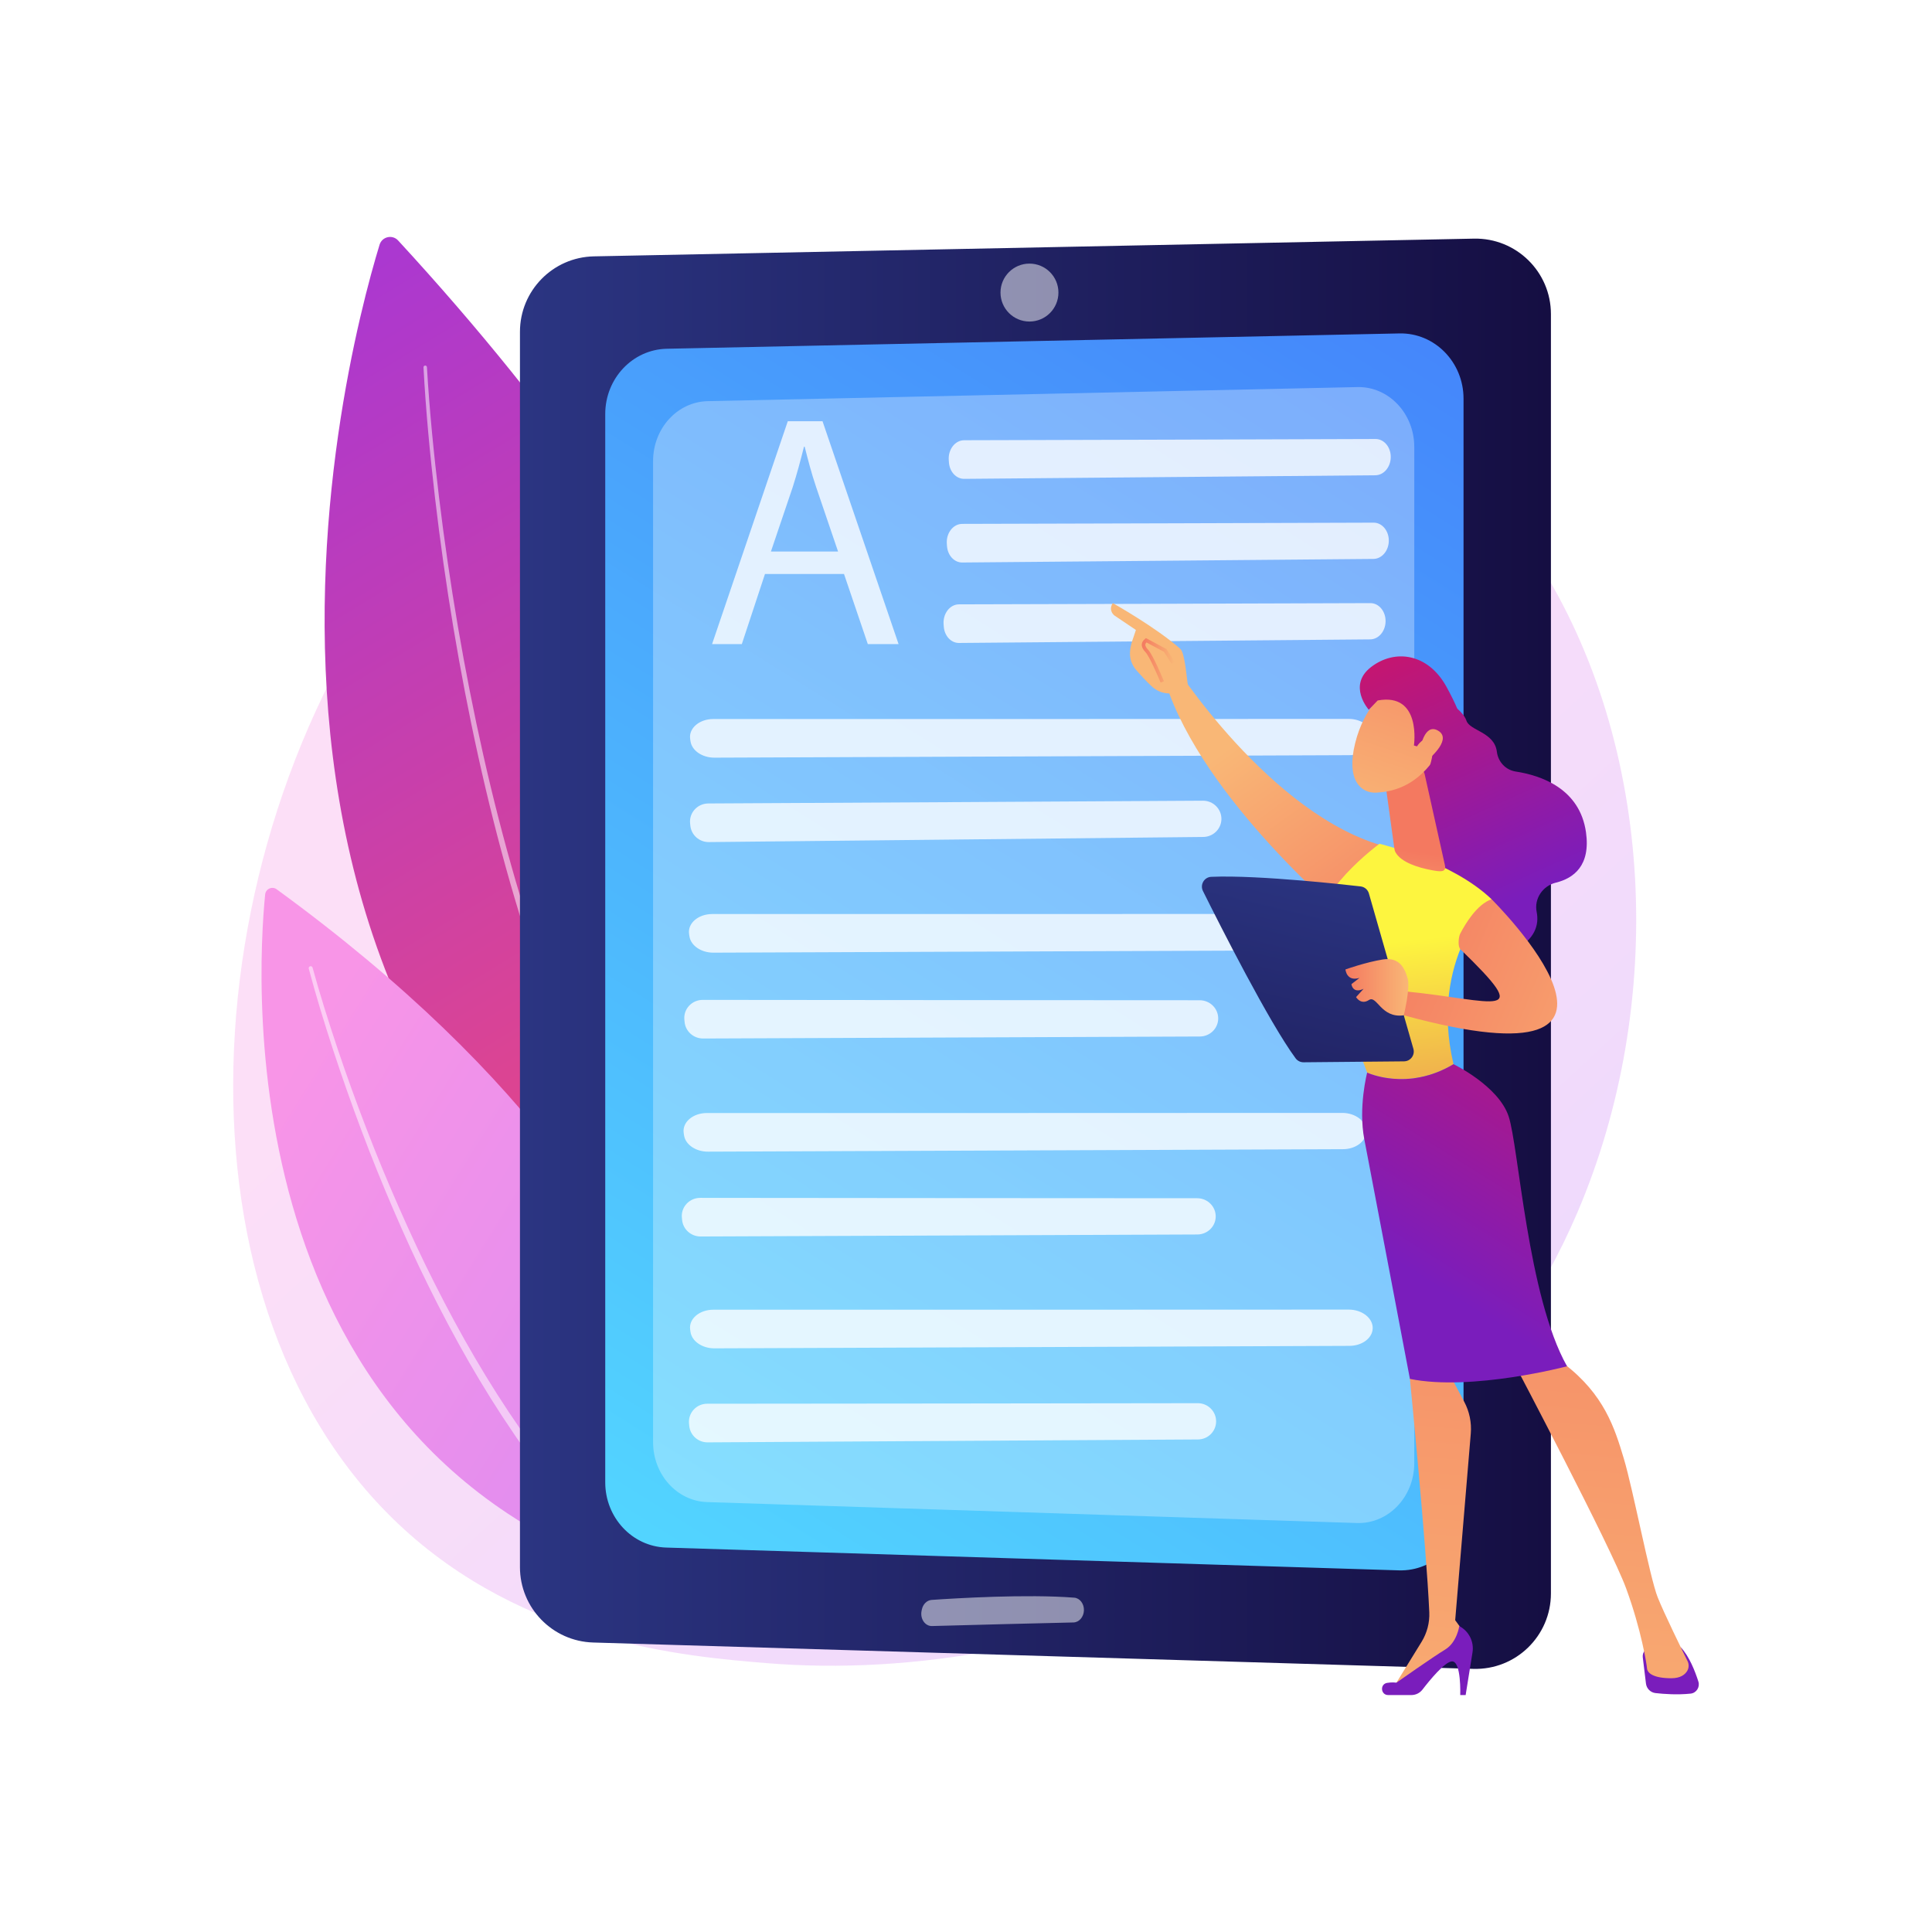 <?xml version="1.0" encoding="utf-8"?>
<!-- Generator: Adobe Illustrator 27.5.0, SVG Export Plug-In . SVG Version: 6.00 Build 0)  -->
<svg version="1.1" xmlns="http://www.w3.org/2000/svg" xmlns:xlink="http://www.w3.org/1999/xlink" x="0px" y="0px"
	 viewBox="0 0 3710 3710" style="enable-background:new 0 0 3710 3710;" xml:space="preserve">
<g id="Background">
	<g>
		<g>
			<rect style="fill:#FFFFFF;" width="3710" height="3710"/>
		</g>
	</g>
</g>
<g id="Illustration">
	<g>
		<linearGradient id="SVGID_1_" gradientUnits="userSpaceOnUse" x1="3305.84" y1="3550.147" x2="1319.516" y2="1406.178">
			<stop  offset="0" style="stop-color:#B37CFF"/>
			<stop  offset="1" style="stop-color:#F895E7"/>
		</linearGradient>
		<path style="opacity:0.3;fill:url(#SVGID_1_);" d="M3029.033,2328.379c-272.935,637.954-993.397,911.971-1557.889,865.25
			c-154.13-12.756-464.241-38.423-706.379-267.405c-465.009-439.745-393.393-1358.934,51.754-1900.102
			c57.326-69.691,454.126-536.615,1072.465-530.365c452.714,4.576,770.47,260.308,809.108,292.168
			c48.81,40.247,156.465,135.886,253.489,287.612C3179.551,1432.041,3199.59,1929.721,3029.033,2328.379z"/>
		<g>
			
				<linearGradient id="SVGID_00000053522530088787697150000015875239498661850519_" gradientUnits="userSpaceOnUse" x1="416.8" y1="547.345" x2="1553.423" y2="2414.03">
				<stop  offset="0" style="stop-color:#A737D5"/>
				<stop  offset="1" style="stop-color:#EF497A"/>
			</linearGradient>
			<path style="fill:url(#SVGID_00000053522530088787697150000015875239498661850519_);" d="M728.872,469.969
				c-72.664,238.27-438.9,1642.131,816.729,2222.432c0,0,479.022-862.147-781.092-2230.621
				C753.485,449.809,733.619,454.402,728.872,469.969z"/>
			<path style="opacity:0.52;fill:#FFFFFF;" d="M819.85,705.151c4.872,83.472,13.239,166.876,23.241,249.967
				c10.075,83.108,22.158,165.971,36.293,248.476c28.33,164.977,64.471,328.692,111.211,489.361
				c46.893,160.529,104.198,318.335,178.023,468.269c18.328,37.529,38.079,74.337,58.744,110.59
				c20.619,36.288,42.623,71.769,65.94,106.335c46.358,69.318,98.697,134.594,156.945,194.024l0.048,0.049
				c3.034,3.095,2.984,8.063-0.111,11.096c-3.095,3.033-8.063,2.984-11.097-0.11l-0.024-0.027
				c-58.785-60.514-111.395-126.772-157.862-196.928c-23.374-34.99-45.397-70.864-66.004-107.512
				c-20.655-36.617-40.371-73.763-58.64-111.602c-73.591-151.178-130.382-309.859-176.695-471.083
				c-46.154-161.362-81.627-325.583-109.264-490.979c-13.788-82.713-25.516-165.761-35.231-249.041
				c-9.645-83.297-17.643-166.745-22.158-250.58c-0.098-1.833,1.307-3.399,3.14-3.498c1.833-0.099,3.399,1.308,3.497,3.14
				L819.85,705.151z"/>
		</g>
		<g>
			
				<linearGradient id="SVGID_00000059297393896983831340000002223312345598103739_" gradientUnits="userSpaceOnUse" x1="2864.518" y1="3622.36" x2="488.894" y2="2142.687">
				<stop  offset="0" style="stop-color:#B37CFF"/>
				<stop  offset="1" style="stop-color:#F895E7"/>
			</linearGradient>
			<path style="fill:url(#SVGID_00000059297393896983831340000002223312345598103739_);" d="M509.176,1717.602
				c-16.381,164.233-72.681,1123.867,818.334,1338.45c0,0,199.695-622.221-796.237-1348.383
				C522.561,1701.317,510.247,1706.873,509.176,1717.602z"/>
			<path style="opacity:0.52;fill:#FFFFFF;" d="M600.264,1858.225c14.322,52.236,30.759,104.054,47.958,155.506
				c17.302,51.442,35.763,102.493,55.254,153.135c19.456,50.658,40.182,100.821,61.995,150.488
				c21.898,49.624,44.63,98.891,69.169,147.243c48.755,96.829,102.909,191.012,164.737,279.863
				c7.473,11.285,15.78,21.968,23.652,32.961l11.957,16.383c3.98,5.465,8.278,10.683,12.4,16.038
				c8.38,10.6,16.536,21.385,25.096,31.833l26.11,30.978c35.525,40.659,73.282,79.305,113.777,114.815l0.09,0.08
				c3.718,3.259,4.09,8.914,0.83,12.632c-3.259,3.717-8.915,4.088-12.633,0.829l-0.053-0.045
				c-40.965-36.492-78.967-76.025-114.611-117.481l-26.172-31.555c-8.571-10.635-16.727-21.594-25.11-32.372
				c-4.122-5.442-8.421-10.755-12.396-16.302l-11.94-16.63c-7.857-11.157-16.155-22.011-23.6-33.446
				c-61.641-90.096-115.335-185.25-163.539-282.896c-24.264-48.762-46.689-98.396-68.268-148.363
				c-21.492-50.007-41.88-100.483-60.989-151.431c-19.141-50.936-37.241-102.257-54.177-153.96
				c-16.842-51.749-32.875-103.696-46.875-156.391c-0.539-2.023,0.667-4.101,2.69-4.637c2.014-0.536,4.08,0.654,4.63,2.661
				L600.264,1858.225z"/>
		</g>
		<g>
			
				<linearGradient id="SVGID_00000047744934526263079580000000801642066369549744_" gradientUnits="userSpaceOnUse" x1="998.469" y1="1831.498" x2="2978.221" y2="1831.498">
				<stop  offset="0" style="stop-color:#2B3582"/>
				<stop  offset="1" style="stop-color:#150E42"/>
			</linearGradient>
			<path style="fill:url(#SVGID_00000047744934526263079580000000801642066369549744_);" d="M2828.988,3204.715l-1689.961-50.617
				c-78.299-2.345-140.557-66.496-140.557-144.83V637.148c0-78.886,63.107-143.277,141.977-144.866l1689.961-34.038
				c81.149-1.634,147.813,63.7,147.813,144.866v2456.775C2978.221,3141.608,2910.675,3207.162,2828.988,3204.715z"/>
			
				<linearGradient id="SVGID_00000127729203959052909570000012332918717680094863_" gradientUnits="userSpaceOnUse" x1="1208.386" y1="3086.949" x2="4057.376" y2="-1469.945">
				<stop  offset="0" style="stop-color:#53D8FF"/>
				<stop  offset="1" style="stop-color:#3840F7"/>
			</linearGradient>
			<path style="fill:url(#SVGID_00000127729203959052909570000012332918717680094863_);" d="M2686.176,3015.548l-1406.92-43.776
				c-65.185-2.028-117.016-57.509-117.016-125.256V794.998c0-68.224,52.538-123.913,118.198-125.287l1406.92-29.438
				c67.558-1.414,123.057,55.091,123.057,125.287v2124.732C2810.415,2960.97,2754.181,3017.664,2686.176,3015.548z"/>
			<g style="opacity:0.3;">
				<path style="fill:#FFFFFF;" d="M2605.637,2924.641l-1247.76-40.201c-57.811-1.863-103.779-52.813-103.779-115.029V885.4
					c0-62.654,46.594-113.795,104.827-115.057l1247.76-27.034c59.915-1.298,109.136,50.593,109.136,115.057v1951.247
					C2715.821,2874.52,2665.949,2926.584,2605.637,2924.641z"/>
			</g>
			<path style="opacity:0.5;fill:#FFFFFF;" d="M2081.447,3092.542L2081.447,3092.542c-0.477,12.665-9.307,22.792-20.143,23.047
				c-53.495,1.26-204.19,4.851-271.553,6.881c-13.281,0.402-23.155-13.921-20.07-29.071l0.528-2.585
				c2.108-10.335,9.776-17.887,18.828-18.515c45.603-3.159,183.159-11.5,273.819-4.288
				C2073.745,3068.877,2081.927,3079.773,2081.447,3092.542z"/>
			<circle style="opacity:0.5;fill:#FFFFFF;" cx="1976.874" cy="561.821" r="55.619"/>
			<g>
				<g>
					<path style="opacity:0.78;fill:#FFFFFF;" d="M1847.717,1006.012c136.012-0.217,658.158-1.921,790.009-2.356
						c16.631-0.055,29.831,16.187,29.17,35.85l0,0c-0.629,18.717-13.658,33.641-29.489,33.778l-789.652,6.884
						c-15.21,0.133-27.885-13.463-29.24-31.365l-0.343-4.529C1816.623,1023.804,1830.325,1006.039,1847.717,1006.012z"/>
				</g>
				<g>
					<path style="opacity:0.78;fill:#FFFFFF;" d="M1851.446,845.378c136.012-0.217,658.158-1.921,790.009-2.356
						c16.631-0.055,29.831,16.187,29.17,35.85l0,0c-0.629,18.717-13.658,33.641-29.489,33.778l-789.652,6.884
						c-15.21,0.133-27.885-13.463-29.24-31.366l-0.343-4.529C1820.352,863.169,1834.054,845.405,1851.446,845.378z"/>
				</g>
				<g>
					<path style="opacity:0.78;fill:#FFFFFF;" d="M1841.516,1160.524c136.012-0.217,658.158-1.921,790.009-2.356
						c16.631-0.055,29.831,16.187,29.17,35.85l0,0c-0.629,18.717-13.658,33.641-29.489,33.778l-789.652,6.884
						c-15.21,0.133-27.885-13.463-29.24-31.366l-0.343-4.529C1810.422,1178.316,1824.124,1160.551,1841.516,1160.524z"/>
				</g>
				<g>
					<path style="opacity:0.78;fill:#FFFFFF;" d="M1369.847,1380.722c210.06,0.151,1016.445-0.142,1220.071-0.219
						c25.685-0.01,46.533,16.274,46.073,35.943l0,0c-0.439,18.722-20.136,33.617-44.583,33.712l-1219.391,4.751
						c-23.488,0.091-43.451-13.544-46.053-31.457l-0.658-4.532C1322.329,1398.437,1342.985,1380.703,1369.847,1380.722z"/>
				</g>
				<g>
					<path style="opacity:0.78;fill:#FFFFFF;" d="M1360.141,1542.884c163.509-0.726,791.201-4.387,949.704-5.315
						c19.993-0.117,36.112,16.078,35.621,35.746l0,0c-0.468,18.722-15.901,33.696-34.931,33.893l-949.205,9.843
						c-18.284,0.19-33.731-13.361-35.636-31.26l-0.482-4.528C1323.034,1560.795,1339.233,1542.977,1360.141,1542.884z"/>
				</g>
				<g>
					<path style="opacity:0.78;fill:#FFFFFF;" d="M1367.781,1755.207c210.06,0.151,1016.445-0.142,1220.071-0.22
						c25.685-0.01,46.534,16.274,46.073,35.943l0,0c-0.438,18.722-20.136,33.617-44.583,33.712l-1219.391,4.751
						c-23.488,0.091-43.451-13.544-46.053-31.457l-0.658-4.532C1320.263,1772.922,1340.92,1755.188,1367.781,1755.207z"/>
				</g>
				<g>
					<path style="opacity:0.78;fill:#FFFFFF;" d="M1349.505,1920.069c164.282,0.306,794.943,0.609,954.196,0.682
						c20.087,0.009,36.189,16.305,35.582,35.97l0,0c-0.578,18.718-16.169,33.596-35.29,33.672l-953.721,3.849
						c-18.371,0.074-33.812-13.573-35.623-31.485l-0.458-4.531C1312.12,1937.745,1328.498,1920.029,1349.505,1920.069z"/>
				</g>
				<g>
					<path style="opacity:0.78;fill:#FFFFFF;" d="M1357.424,2137.333c210.06,0.151,1016.445-0.142,1220.071-0.219
						c25.685-0.01,46.533,16.274,46.073,35.943l0,0c-0.439,18.722-20.136,33.616-44.583,33.712l-1219.391,4.751
						c-23.488,0.092-43.451-13.544-46.053-31.457l-0.658-4.531C1309.906,2155.048,1330.563,2137.313,1357.424,2137.333z"/>
				</g>
				<g>
					<path style="opacity:0.78;fill:#FFFFFF;" d="M1344.738,2300.245c164.281,0.307,794.943,0.609,954.196,0.682
						c20.088,0.009,36.189,16.305,35.582,35.97l0,0c-0.578,18.719-16.169,33.595-35.29,33.672l-953.721,3.85
						c-18.371,0.074-33.813-13.573-35.623-31.485l-0.458-4.531C1307.354,2317.921,1323.731,2300.206,1344.738,2300.245z"/>
				</g>
				<path style="opacity:0.78;fill:#FFFFFF;" d="M1369.847,2515.02c210.06,0.151,1016.445-0.142,1220.071-0.22
					c25.685-0.01,46.533,16.274,46.073,35.943l0,0c-0.439,18.722-20.136,33.616-44.583,33.712l-1219.391,4.751
					c-23.488,0.092-43.451-13.544-46.053-31.457l-0.658-4.531C1322.329,2532.735,1342.985,2515.001,1369.847,2515.02z"/>
				<path style="opacity:0.78;fill:#FFFFFF;" d="M1357.963,2695.578c162.207,0.009,784.902-0.831,942.144-1.046
					c19.834-0.027,35.747,16.24,35.167,35.905l0,0c-0.552,18.719-15.933,33.624-34.812,33.736l-941.67,5.577
					c-18.139,0.107-33.399-13.512-35.204-31.42l-0.457-4.53C1321.067,2713.323,1337.221,2695.577,1357.963,2695.578z"/>
			</g>
			<g style="opacity:0.78;">
				<path style="fill:#FFFFFF;" d="M1468.967,1102.249l-44.453,134.627h-57.154l145.424-428.014h66.68l146.057,428.014h-59.058
					l-45.724-134.627H1468.967z M1609.309,1059.066l-41.913-123.197c-9.526-27.94-15.875-53.343-22.227-78.109h-1.27
					c-6.349,25.401-13.334,51.437-21.59,77.475l-41.913,123.831H1609.309z"/>
			</g>
		</g>
		<g>
			<g>
				
					<linearGradient id="SVGID_00000043441482472469962080000000043831317289822342_" gradientUnits="userSpaceOnUse" x1="2672.701" y1="1186.438" x2="2918.798" y2="1728.97">
					<stop  offset="0" style="stop-color:#CE1567"/>
					<stop  offset="1" style="stop-color:#7A1DBC"/>
				</linearGradient>
				<path style="fill:url(#SVGID_00000043441482472469962080000000043831317289822342_);" d="M2765.323,1339.273
					c0,0,42.838,20.837,50.714,44.772c6.32,19.205,53.687,21.681,58.366,59.453c2.416,19.502,16.847,35.12,36.271,38.097
					c48.377,7.415,122.931,32.536,134.86,116.53c9.105,64.111-23.578,88.421-57.878,96.836
					c-25.192,6.18-41.934,30.684-36.838,56.118c4.888,24.395-2.401,52.596-44.664,74.897
					c-94.707,49.974-189.288-118.392-189.288-118.392l-19.383-293.977L2765.323,1339.273z"/>
				
					<linearGradient id="SVGID_00000091005643051973313760000001333342359166418363_" gradientUnits="userSpaceOnUse" x1="-1577.458" y1="1219.359" x2="-1342.713" y2="1753.457" gradientTransform="matrix(0.978 -0.211 0.211 0.978 3676.526 -113.525)">
					<stop  offset="0" style="stop-color:#F9B776"/>
					<stop  offset="1" style="stop-color:#F47960"/>
				</linearGradient>
				<path style="fill:url(#SVGID_00000091005643051973313760000001333342359166418363_);" d="M2249.993,1269.58
					c0,0,189.096,299.097,413.954,356.868c0,0-43.814,124.791-77.632,139.073c0,0-276.638-230.823-347.73-453.441L2249.993,1269.58z
					"/>
				
					<linearGradient id="SVGID_00000148655106040541601220000016946104320072698007_" gradientUnits="userSpaceOnUse" x1="-553.984" y1="1045.181" x2="-672.619" y2="2603.628" gradientTransform="matrix(1 0 0 1 3926.946 0)">
					<stop  offset="0" style="stop-color:#CE1567"/>
					<stop  offset="1" style="stop-color:#7A1DBC"/>
				</linearGradient>
				<path style="fill:url(#SVGID_00000148655106040541601220000016946104320072698007_);" d="M3154.61,3182.605l6.129,50.382
					c1.163,9.558,8.688,17.115,18.254,18.208c16.151,1.845,42.07,3.736,67.428,1.055c11.131-1.177,18.357-12.448,14.966-23.115
					c-6.182-19.449-17.491-48.646-33.797-65.827h-55.889C3161.368,3163.309,3153.362,3172.348,3154.61,3182.605z"/>
				
					<linearGradient id="SVGID_00000075143130154584320770000015266616329083086479_" gradientUnits="userSpaceOnUse" x1="-1227.753" y1="3633.344" x2="-1072.697" y2="1821.118" gradientTransform="matrix(1 0 0 1 3926.946 0)">
					<stop  offset="0" style="stop-color:#F9B776"/>
					<stop  offset="1" style="stop-color:#F47960"/>
				</linearGradient>
				<path style="fill:url(#SVGID_00000075143130154584320770000015266616329083086479_);" d="M2716.866,2592.413l-9.433,55.491
					c0,0,31.59,319.981,37.209,447.973c0.881,20.067-4.311,39.897-14.843,57l-54.93,89.201l139.603-82.378l2.779-17.036
					l-22.853-31.422l29.934-358.458c1.759-21.058-2.587-42.177-12.516-60.83l-28.876-54.247L2716.866,2592.413z"/>
				
					<linearGradient id="SVGID_00000139295092533095227100000003653949726090673843_" gradientUnits="userSpaceOnUse" x1="-1018.774" y1="1009.79" x2="-1137.409" y2="2568.231" gradientTransform="matrix(1 0 0 1 3926.946 0)">
					<stop  offset="0" style="stop-color:#CE1567"/>
					<stop  offset="1" style="stop-color:#7A1DBC"/>
				</linearGradient>
				<path style="fill:url(#SVGID_00000139295092533095227100000003653949726090673843_);" d="M2665.676,3255h44.55
					c8.339,0,16.203-3.829,21.289-10.437c13.888-18.046,42.663-53.254,56.422-54.173c18.522-1.237,16.153,64.61,16.153,64.61h10.383
					l13.151-81.823c3.309-20.587-6.93-40.982-25.416-50.628c0,0-4.234,31.312-27.192,45.163
					c-22.958,13.85-93.424,63.451-93.424,63.451s-8.631-1.231-18.106,0.482C2649.428,3234.184,2651.392,3255,2665.676,3255z"/>
				
					<linearGradient id="SVGID_00000183218754078210151630000001784238483113306791_" gradientUnits="userSpaceOnUse" x1="-915.847" y1="3660.309" x2="-760.75" y2="1847.607" gradientTransform="matrix(1 0 0 1 3926.946 0)">
					<stop  offset="0" style="stop-color:#F9B776"/>
					<stop  offset="1" style="stop-color:#F47960"/>
				</linearGradient>
				<path style="fill:url(#SVGID_00000183218754078210151630000001784238483113306791_);" d="M2908.076,2618.768
					c0,0,185.064,351.049,214.482,431.198c29.418,80.15,39.724,147.013,40.118,153.345c0.616,9.894,12.922,19.383,46.842,19.383
					c17.506,0,26.079-7.017,30.277-13.809c3.582-5.795,3.767-13.046,0.749-19.153c-10.705-21.665-44.677-90.9-57.259-122.302
					c-15.022-37.492-47.335-207.402-65.057-266.478c-17.721-59.075-37.753-123.157-114.926-182.185
					C3003.302,2618.768,2950.326,2566.881,2908.076,2618.768z"/>
				
					<linearGradient id="SVGID_00000042007352986689838980000016994857183778587580_" gradientUnits="userSpaceOnUse" x1="-1223.923" y1="1805.826" x2="-1146.391" y2="2525.154" gradientTransform="matrix(1 0 0 1 3926.946 0)">
					<stop  offset="0" style="stop-color:#FDF53F"/>
					<stop  offset="1" style="stop-color:#D93C65"/>
				</linearGradient>
				<path style="fill:url(#SVGID_00000042007352986689838980000016994857183778587580_);" d="M2791.168,2043.557
					c-47.738-202.286,73.197-316.696,73.197-316.696c-76.307-73.247-215.339-106.577-215.339-106.577
					s-132.667,96.991-116.928,172.908c9.224,44.495,93.252,266.518,93.252,266.518S2703.048,2096.482,2791.168,2043.557z"/>
				
					<linearGradient id="SVGID_00000075863929635838607790000011534724876815732639_" gradientUnits="userSpaceOnUse" x1="-796.84" y1="1841.14" x2="-1184.502" y2="2461.4" gradientTransform="matrix(1 0 0 1 3926.946 0)">
					<stop  offset="0" style="stop-color:#CE1567"/>
					<stop  offset="1" style="stop-color:#7A1DBC"/>
				</linearGradient>
				<path style="fill:url(#SVGID_00000075863929635838607790000011534724876815732639_);" d="M2897.01,2143.703
					c-19.427-58.528-105.842-100.146-105.842-100.146c-88.119,52.925-165.819,16.153-165.819,16.153s-17.425,66.604-5.398,128.501
					c12.026,61.897,87.482,459.692,87.482,459.692c118.892,24.09,301.746-24.237,301.746-24.237
					C2933.449,2489.213,2916.438,2202.231,2897.01,2143.703z"/>
				
					<linearGradient id="SVGID_00000124884472858831208810000000012742773511352206_" gradientUnits="userSpaceOnUse" x1="-1244.758" y1="1847.032" x2="-1215.631" y2="1633.947" gradientTransform="matrix(1 0 0 1 3926.946 0)">
					<stop  offset="0" style="stop-color:#F9B776"/>
					<stop  offset="1" style="stop-color:#F47960"/>
				</linearGradient>
				<path style="fill:url(#SVGID_00000124884472858831208810000000012742773511352206_);" d="M2735.756,1486.606l38.812,174.336
					c3.716,15.356-10.283,12.843-25.808,9.916c-25.425-4.793-58.194-14.666-69.148-34.449c-1.115-2.014-1.672-4.29-1.986-6.57
					l-16.674-120.889c-1.323-9.591,3.862-18.9,12.713-22.824l32.177-14.267C2718.229,1466.366,2732.568,1473.434,2735.756,1486.606z
					"/>
				
					<linearGradient id="SVGID_00000093142005856496343860000006065733191546725511_" gradientUnits="userSpaceOnUse" x1="-523.517" y1="2049.528" x2="134.099" y2="1774.422" gradientTransform="matrix(-1 0 0 1 2761.512 0)">
					<stop  offset="0" style="stop-color:#F9B776"/>
					<stop  offset="1" style="stop-color:#F47960"/>
				</linearGradient>
				<path style="fill:url(#SVGID_00000093142005856496343860000006065733191546725511_);" d="M2864.365,1726.861
					c0,0,374.621,370.845-168.673,222.812c0,0-6.196-46.877,1.89-46.07c176.179,17.577,249.868,57.912,106.653-80.96
					c-5.063-4.91-3.499-23.443-0.242-29.699C2813.909,1773.895,2836.588,1736.064,2864.365,1726.861z"/>
				<g>
					
						<linearGradient id="SVGID_00000135662403736958442730000018431618414284008607_" gradientUnits="userSpaceOnUse" x1="-1375.555" y1="1450.082" x2="-1121.411" y2="997.791" gradientTransform="matrix(0.981 -0.194 0.194 0.981 3697.856 -99.241)">
						<stop  offset="0" style="stop-color:#F9B776"/>
						<stop  offset="1" style="stop-color:#F47960"/>
					</linearGradient>
					<path style="fill:url(#SVGID_00000135662403736958442730000018431618414284008607_);" d="M2661.415,1327.681
						c0,0-41.32,27.97-59.075,99.2c-17.755,71.23,11.099,96.78,40.676,95.214c29.577-1.566,72.461-10.712,109.618-61.813
						S2715.562,1293.503,2661.415,1327.681z"/>
					
						<linearGradient id="SVGID_00000162317380420442581160000001956337776746302380_" gradientUnits="userSpaceOnUse" x1="2639.183" y1="1201.642" x2="2885.281" y2="1744.177">
						<stop  offset="0" style="stop-color:#CE1567"/>
						<stop  offset="1" style="stop-color:#7A1DBC"/>
					</linearGradient>
					<path style="fill:url(#SVGID_00000162317380420442581160000001956337776746302380_);" d="M2715.164,1431.552
						c0,0,15.14-102.066-69.601-86.454l-17.135,17.839c0,0-41.478-46.712,4.424-82.021s109.598-26.268,144.839,38.015
						c35.24,64.283,48.03,109.453,18.493,149.397c-29.538,39.945-51.756,5.686-51.756,5.686s13.546-34.572,2.306-49.407
						s-25.742,8.627-25.742,8.627L2715.164,1431.552z"/>
					
						<linearGradient id="SVGID_00000005989754506932877960000008623554687572600511_" gradientUnits="userSpaceOnUse" x1="-1321.459" y1="1480.483" x2="-1067.315" y2="1028.192" gradientTransform="matrix(0.981 -0.194 0.194 0.981 3697.856 -99.241)">
						<stop  offset="0" style="stop-color:#F9B776"/>
						<stop  offset="1" style="stop-color:#F47960"/>
					</linearGradient>
					<path style="fill:url(#SVGID_00000005989754506932877960000008623554687572600511_);" d="M2726.745,1440.293
						c0,0,7.475-52.512,34.294-37.5c26.819,15.012-9.666,49.054-24.294,60.636L2726.745,1440.293z"/>
				</g>
				<g>
					
						<linearGradient id="SVGID_00000159438290960353475880000004816287202901835151_" gradientUnits="userSpaceOnUse" x1="-1623.848" y1="1239.749" x2="-1389.103" y2="1773.846" gradientTransform="matrix(0.978 -0.211 0.211 0.978 3676.526 -113.525)">
						<stop  offset="0" style="stop-color:#F9B776"/>
						<stop  offset="1" style="stop-color:#F47960"/>
					</linearGradient>
					<path style="fill:url(#SVGID_00000159438290960353475880000004816287202901835151_);" d="M2251.292,1331.154
						c-0.573,6.17,22.371,10.434,29.672-15.869c-2.007-11.419-5.572-61.426-14.328-69.194
						c-46.633-41.377-129.788-87.923-129.788-87.923c-9.3,14.199,2.897,23.551,2.897,23.551l41.509,28.013
						c-4.33,14.342-10.649,27.021-11.364,43.394c-0.542,12.399,4.039,24.538,12.269,33.944c8.26,9.439,19.382,21.626,29.406,30.879
						C2230.543,1335.462,2251.292,1331.154,2251.292,1331.154z"/>
					
						<linearGradient id="SVGID_00000034777429382571439520000004701819575607944638_" gradientUnits="userSpaceOnUse" x1="505.751" y1="1268.058" x2="568.961" y2="1268.058" gradientTransform="matrix(-1 0 0 1 2761.512 0)">
						<stop  offset="0" style="stop-color:#F9B776"/>
						<stop  offset="1" style="stop-color:#F47960"/>
					</linearGradient>
					<path style="fill:url(#SVGID_00000034777429382571439520000004701819575607944638_);" d="M2228.745,1310.769l6.344-2.61
						c-0.843-2.053-20.763-50.458-30.397-60.526c-3.661-3.82-5.429-7.092-5.265-9.729c0.081-1.427,0.788-2.837,2.13-4.273
						l33.587,17.963l14.836,23.228l5.782-3.698l-15.797-24.742l-39.342-21.035l-1.776,1.446c-3.979,3.253-6.036,6.747-6.271,10.69
						c-0.29,4.695,2.048,9.566,7.151,14.899C2206.985,1259.963,2223.135,1297.098,2228.745,1310.769z"/>
				</g>
			</g>
			<g>
				
					<linearGradient id="SVGID_00000006684760063545343450000013217023484442848659_" gradientUnits="userSpaceOnUse" x1="202.344" y1="1662.037" x2="414.574" y2="2546.335" gradientTransform="matrix(-1 0 0 1 2761.512 0)">
					<stop  offset="0" style="stop-color:#2B3582"/>
					<stop  offset="1" style="stop-color:#150E42"/>
				</linearGradient>
				<path style="fill:url(#SVGID_00000006684760063545343450000013217023484442848659_);" d="M2714.117,2014.018l-85.421-298.309
					c-2.101-7.336-8.413-12.679-15.994-13.546c-20.427-2.335-63.568-7.06-112.558-11.204c-59.496-5.032-127.618-9.207-174.151-7.198
					c-13.606,0.587-22.047,15.063-15.981,27.256c33.423,67.175,126.963,252.049,177.875,321.169
					c3.607,4.897,9.322,7.763,15.404,7.706l192.847-1.794C2708.615,2037.982,2717.552,2026.012,2714.117,2014.018z"/>
				
					<linearGradient id="SVGID_00000049943237924688555890000005025050516747183263_" gradientUnits="userSpaceOnUse" x1="57.075" y1="1895.993" x2="177.861" y2="1895.993" gradientTransform="matrix(-1 0 0 1 2761.512 0)">
					<stop  offset="0" style="stop-color:#F9B776"/>
					<stop  offset="1" style="stop-color:#F47960"/>
				</linearGradient>
				<path style="fill:url(#SVGID_00000049943237924688555890000005025050516747183263_);" d="M2695.692,1949.673
					c0,0,12.629-51.931,7.535-70.356c-5.094-18.424-14.965-42.113-47.865-36.849c-32.901,5.264-71.71,19.124-71.71,19.124
					s1.961,23.999,26.965,16.256l-15.506,11.998c0,0,2.216,19.216,23.337,8.95l-14.422,15.912c0,0,9.071,15.781,24.61,5.659
					C2644.175,1910.244,2651.624,1955.926,2695.692,1949.673z"/>
			</g>
		</g>
	</g>
</g>
</svg>
